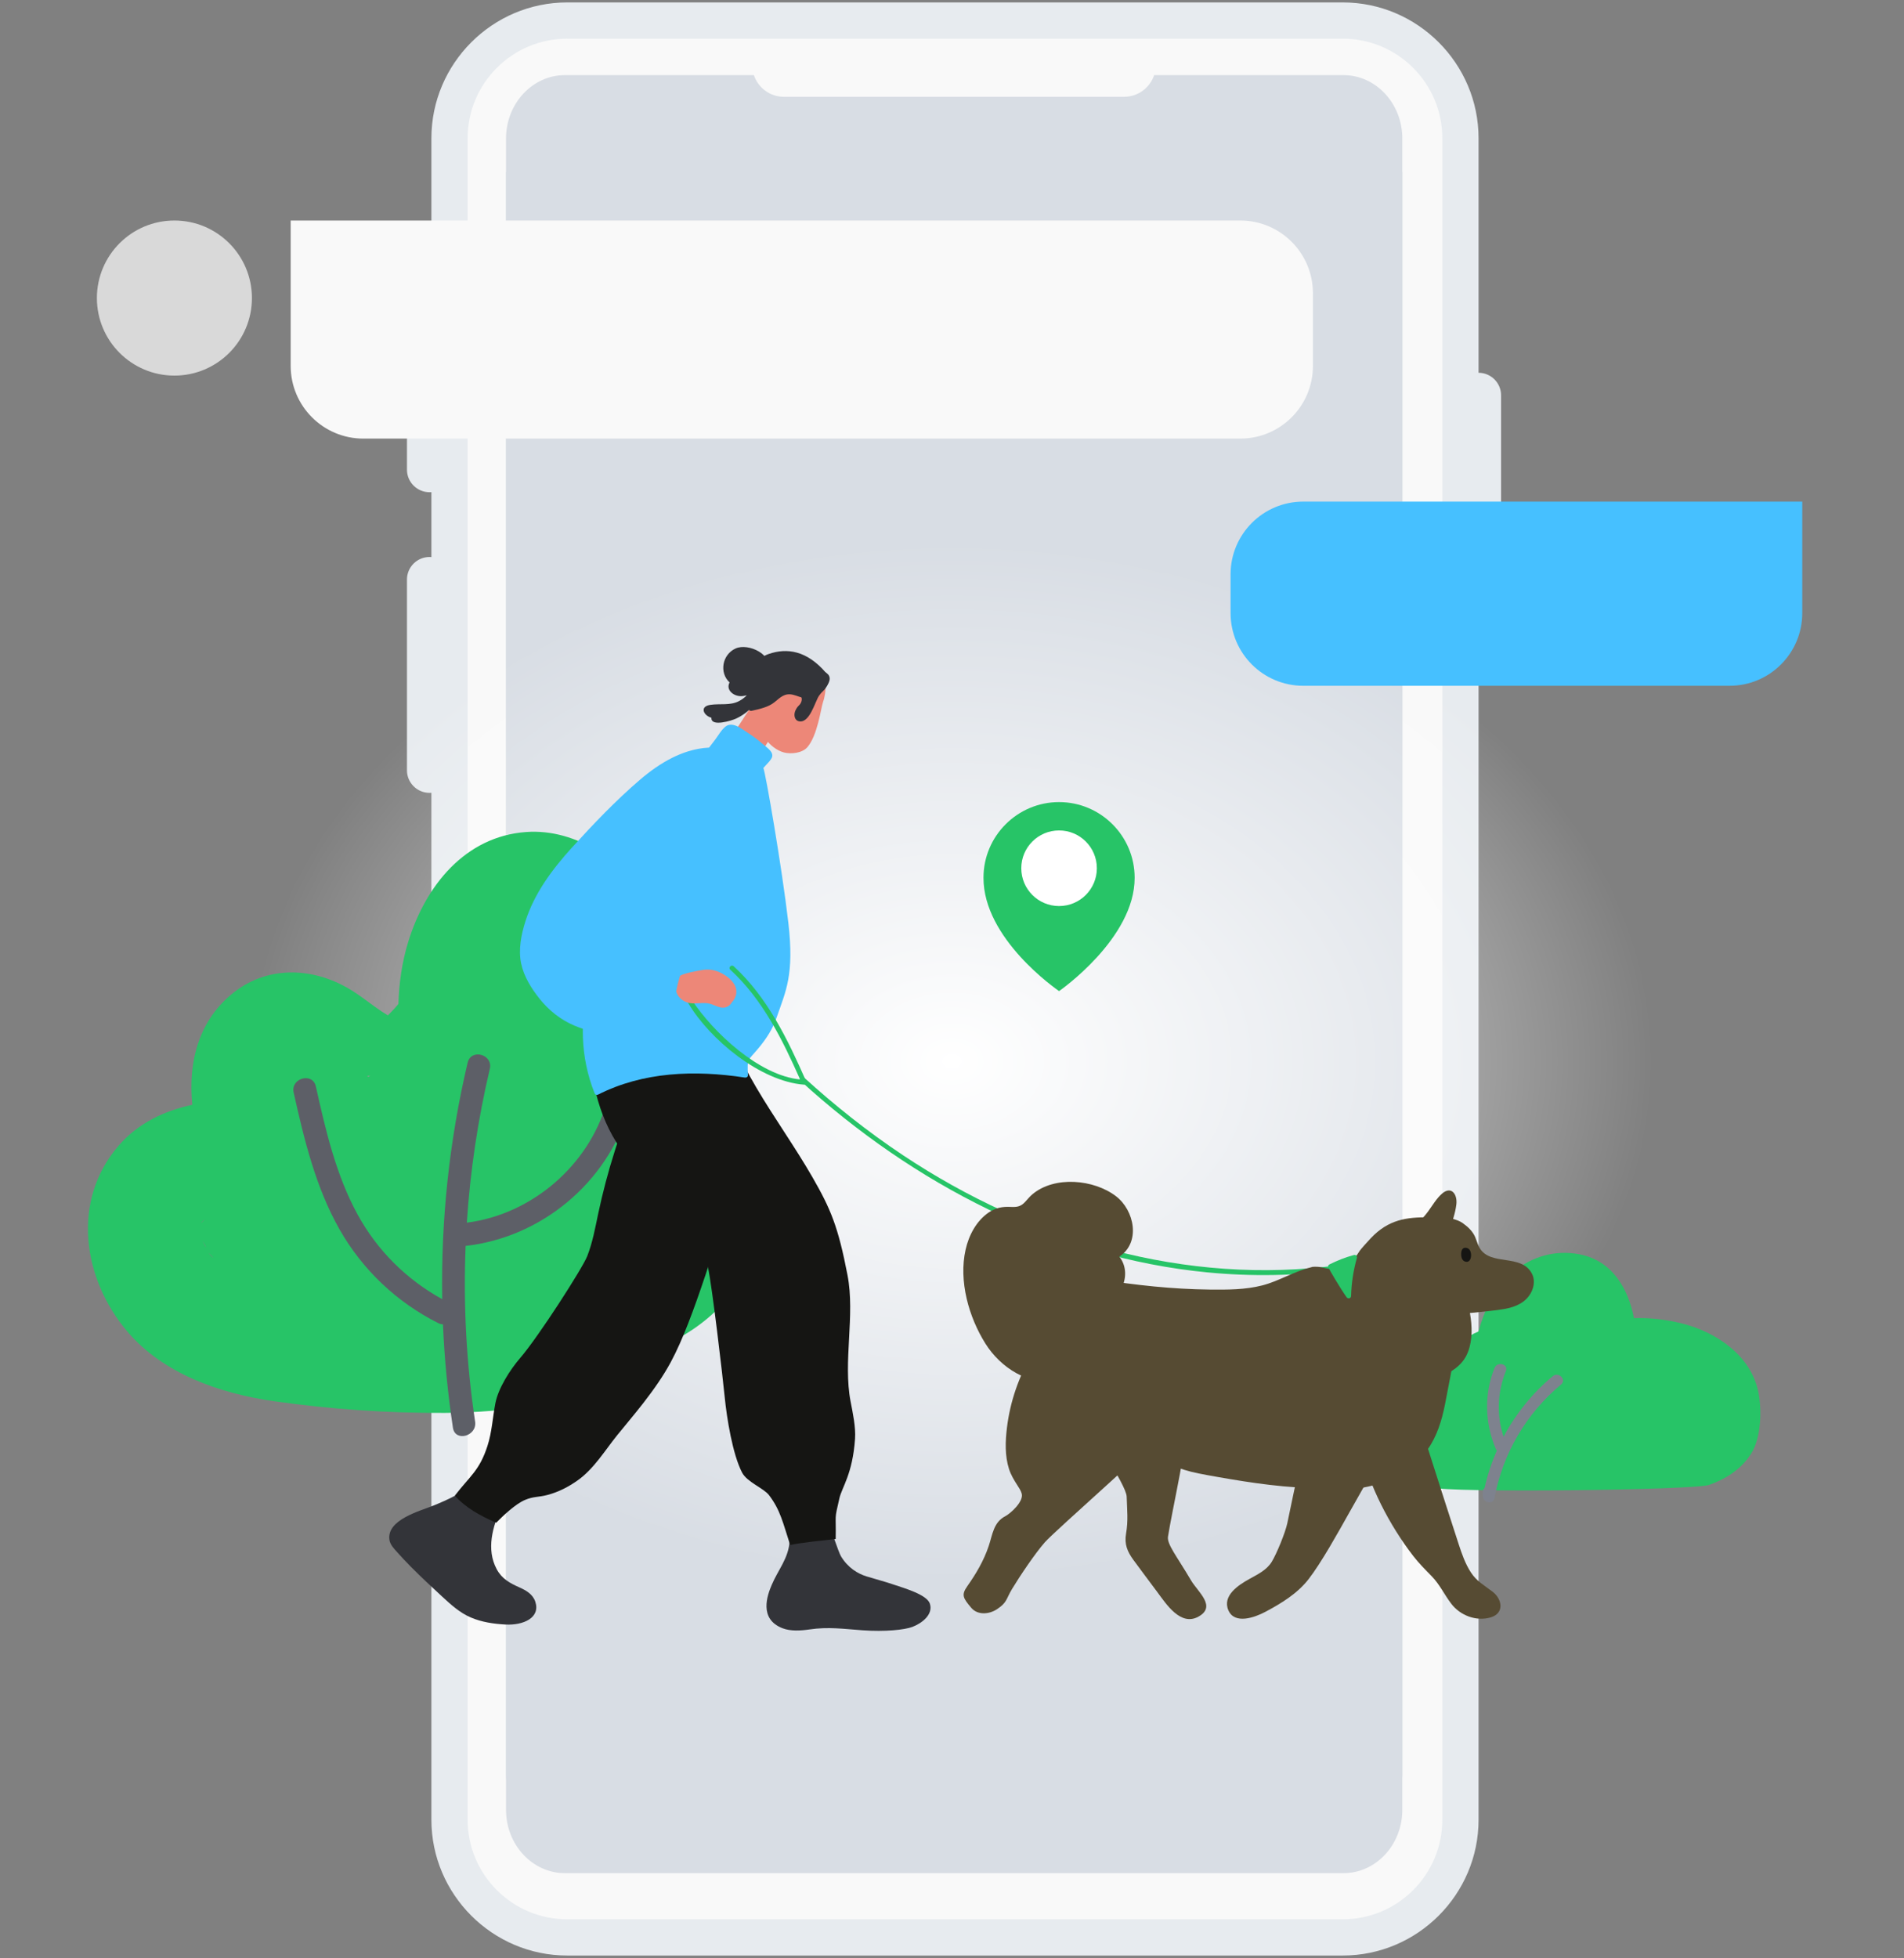 <svg width="393" height="404" viewBox="0 0 393 404" fill="none" xmlns="http://www.w3.org/2000/svg">
<rect x="0" y="0" width="393" height="404" fill="#808080" stroke="none"/>
<g clip-path="url(#clip0_3576_7208)">
<path fill-rule="evenodd" clip-rule="evenodd" d="M117.078 0.5H277.153C292.586 0.5 305.187 13.101 305.187 28.534V76.917C307.743 76.917 309.834 79.005 309.834 81.564V120.938C309.834 123.496 307.743 125.585 305.187 125.585V375.466C305.187 390.899 292.586 403.497 277.153 403.497H117.078C101.645 403.497 89.044 390.896 89.044 375.466V163.578C88.912 163.589 88.781 163.594 88.65 163.594C86.091 163.594 84 161.503 84 158.948V119.573C84 117.015 86.091 114.927 88.65 114.927C88.784 114.927 88.915 114.932 89.044 114.943V101.546C88.912 101.557 88.781 101.562 88.65 101.562C86.091 101.562 84 99.471 84 96.916V57.541C84 54.983 86.091 52.892 88.65 52.892C88.784 52.892 88.915 52.9 89.044 52.911V28.534C89.044 13.101 101.645 0.5 117.078 0.5Z" fill="#E7EBEF"/>
<path d="M117.078 7.977H277.153C288.499 7.977 297.708 17.186 297.708 28.532V375.466C297.708 386.812 288.499 396.021 277.153 396.021H117.078C105.733 396.021 96.523 386.812 96.523 375.466V28.535C96.523 17.189 105.733 7.979 117.078 7.979V7.977Z" fill="#F9F9F9"/>
<path d="M116.617 15.5H277.282C283.997 15.5 289.449 21.355 289.449 28.567V373.433C289.449 380.645 283.997 386.5 277.282 386.5H116.617C109.902 386.5 104.449 380.645 104.449 373.433V28.567C104.449 21.355 109.902 15.5 116.617 15.5Z" fill="#D8DDE4"/>
<path fill-rule="evenodd" clip-rule="evenodd" d="M233.523 11.605H145.112C144.51 11.605 144.016 11.91 144.016 12.279C144.016 12.651 144.508 12.953 145.112 12.953H233.52C234.121 12.953 234.613 12.648 234.613 12.279C234.613 11.907 234.121 11.602 233.52 11.602L233.523 11.605ZM240.045 11.605H248.718C249.319 11.605 249.811 11.91 249.811 12.279C249.811 12.651 249.319 12.953 248.718 12.953H240.045C239.444 12.953 238.952 12.648 238.952 12.279C238.952 11.907 239.444 11.602 240.045 11.602V11.605Z" fill="#F9F9F9"/>
<path fill-rule="evenodd" clip-rule="evenodd" d="M155.562 15.368H238.267C237.445 18.027 234.957 19.973 232.038 19.973H161.792C158.873 19.973 156.384 18.027 155.562 15.368Z" fill="#F9F9F9"/>
<path fill-rule="evenodd" clip-rule="evenodd" d="M289.448 35.5H104.448V365.943C104.448 366.817 104.532 367.673 104.692 368.5H289.204C289.364 367.673 289.448 366.817 289.448 365.943V35.5Z" fill="#D8DDE4"/>
</g>
<rect x="51" y="111.5" width="291" height="215" fill="url(#paint0_radial_3576_7208)"/>
<g clip-path="url(#clip1_3576_7208)">
<path d="M143.002 216.266C140.794 214.86 138.401 213.767 135.907 212.981C137.868 204.523 137.222 195.43 133.6 187.316C129.392 177.89 119.06 170.919 108.599 171.674C95.951 172.586 87.83 182.822 84.287 194.249C82.969 198.499 82.372 202.818 82.229 207.16C82.009 207.414 81.793 207.673 81.57 207.924C81.083 208.469 80.581 208.997 80.057 209.507C79.631 209.253 79.21 208.99 78.799 208.717C76.738 207.346 74.824 205.763 72.73 204.441C65.173 199.673 55.672 199.033 48.373 204.684C40.978 210.408 38.792 219.178 39.696 227.956C33.907 229.204 28.527 231.72 24.499 236.373C14.675 247.724 17.026 263.831 26.264 274.72C33.716 283.504 45.484 287.541 56.536 289.115C68.152 290.768 80.081 291.607 91.814 291.53C104.769 291.444 117.615 289.523 129.464 284.12C133.45 282.301 137.057 279.654 139.741 276.263C140.131 276.056 140.521 275.842 140.906 275.619C150.751 269.902 157.191 260.171 158.17 248.805C159.247 236.276 153.71 223.08 143.006 216.266H143.002ZM43.567 259.121C43.446 258.99 43.329 258.849 43.212 258.708C43.177 258.659 43.144 258.611 43.111 258.562C43.102 258.551 43.095 258.538 43.089 258.525C43.926 259.355 44.06 259.578 43.915 259.476C43.798 259.357 43.679 259.242 43.567 259.121ZM41.828 256.143C41.824 256.132 41.822 256.121 41.818 256.11C42.353 256.836 42.509 257.262 42.481 257.372C42.276 256.946 42.073 256.52 41.828 256.143ZM41.54 252.291C41.621 252.205 41.696 252.11 41.78 252.026C41.875 251.931 41.978 251.838 42.082 251.748C42.097 251.739 42.108 251.73 42.124 251.719C42.161 251.695 42.203 251.675 42.24 251.653C41.912 251.997 41.674 252.218 41.52 252.344C41.525 252.326 41.533 252.309 41.538 252.291H41.54ZM76.41 221.919C76.278 222.007 76.152 222.094 76.053 222.164C76.035 222.171 76.022 222.177 76.005 222.182C75.93 222.14 75.857 222.098 75.784 222.058C75.95 221.992 76.157 221.941 76.41 221.919Z" fill="#27C467"/>
<path d="M125.184 227.64C121.407 240.574 109.69 250.591 96.357 252.277C97.058 241.593 98.644 230.967 101.105 220.533C101.808 217.553 97.228 216.283 96.525 219.268C92.748 235.287 91.005 251.677 91.276 268.063C83.902 264.005 77.886 258.034 73.815 250.604C69.333 242.423 67.216 233.203 65.195 224.17C64.528 221.182 59.945 222.446 60.614 225.435C62.778 235.115 65.142 244.949 70.071 253.648C74.78 261.959 81.903 268.714 90.432 272.989C90.774 273.159 91.109 273.246 91.43 273.261C91.735 280.389 92.42 287.51 93.486 294.591C93.94 297.611 98.521 296.328 98.067 293.326C96.26 281.329 95.617 269.177 96.108 257.074C111.684 255.335 125.344 244.059 129.771 228.908C130.63 225.961 126.047 224.702 125.19 227.643L125.184 227.64Z" fill="#5D5F67"/>
<path d="M362.935 287.207C361.366 279.602 354.159 274.801 347.075 273.049C343.898 272.263 340.549 271.866 337.257 271.983C336.074 265.751 332.659 260.051 325.969 258.8C320.979 257.866 316.257 259.235 312.355 262.427C309.045 265.133 306.932 269.144 305.637 273.157C305.469 273.68 305.317 274.208 305.176 274.737C303.927 275.223 302.759 275.927 301.768 276.819C299.873 276.152 297.894 275.777 295.845 275.898C290.584 276.212 285.884 279.318 283.672 284.163C281.475 288.975 281.327 294.174 283.526 299.019C285.573 303.524 290.936 305.498 295.325 306.89C299.093 308.085 349.752 307.458 352.769 306.389C356.316 305.131 359.412 303.14 361.465 299.913C363.523 296.679 363.688 290.882 362.933 287.211L362.935 287.207Z" fill="#27C467"/>
<path d="M306.424 307.047C307.014 304.382 307.871 301.786 308.968 299.296C308.874 299.202 308.792 299.08 308.726 298.926C306.481 293.615 306.309 287.628 308.484 282.257C309.063 280.827 311.408 281.454 310.821 282.902C309.076 287.215 308.858 292.047 310.35 296.449C312.888 291.685 316.336 287.41 320.505 283.951C321.697 282.962 323.422 284.67 322.219 285.668C315.043 291.621 310.163 299.941 308.468 309.119C308.208 310.532 306.168 310.093 306.089 308.797C306.071 308.523 306.053 308.247 306.038 307.974C306.012 307.548 306.175 307.239 306.426 307.044L306.424 307.047Z" fill="#7E828E"/>
<path d="M191.932 330.887C191.307 328.986 186.497 327.655 184.251 326.889C182.465 326.28 180.631 325.819 178.827 325.256C177.102 324.717 175.026 323.525 173.581 321.112C173.072 320.265 171.208 314.706 171.069 314.084C170.084 314.106 169.687 314.13 168.702 314.166C166.845 314.232 164.979 314.314 163.126 314.479C163.124 315.656 163.084 316.828 162.994 317.991C162.709 321.631 160.669 323.781 159.285 327.03C158.402 329.103 156.562 334.03 161.502 335.957C163.172 336.608 165.316 336.472 167.076 336.211C171.001 335.631 174.081 336.103 178.036 336.385C182.685 336.719 186.724 336.291 188.31 335.69C190.3 334.94 192.666 333.123 191.93 330.887H191.932Z" fill="#333439"/>
<path d="M110.483 330.461C109.979 328.96 108.591 328.149 107.233 327.545C105.231 326.655 103.589 325.772 102.514 323.761C100.33 319.673 101.677 315 103.464 311.046C103.468 311.038 103.475 311.024 103.479 311.016C102.906 310.285 102.316 309.567 101.69 308.881C100.656 307.751 99.495 306.605 98.125 305.879C95.6 307.976 92.465 309.437 89.437 310.667C86.718 311.77 79.72 313.574 80.388 317.757C80.544 318.746 81.309 319.516 81.944 320.231C82.867 321.276 83.829 322.284 84.808 323.275C86.908 325.401 89.1 327.432 91.294 329.458C93.079 331.105 94.906 332.767 97.164 333.736C99.434 334.71 101.908 335.067 104.347 335.198C107.978 335.394 111.612 333.825 110.483 330.463V330.461Z" fill="#333439"/>
<path d="M146.131 261.499C145.96 262.031 145.786 262.563 145.607 263.095C143.258 270.095 140.973 276.368 138.464 281.037C135.337 286.855 130.4 292.407 127.412 296.109C124.845 299.292 122.613 303.042 119.262 305.431C117.362 306.784 115.276 307.857 113.017 308.455C111.125 308.96 110.142 308.731 108.324 309.506C106.438 310.311 103.924 312.656 102.413 314.194C99.216 312.799 96.12 311.139 93.881 308.598C97.078 304.466 98.956 303.437 100.606 298.38C101.547 295.489 101.681 292.469 102.256 289.504C102.858 286.427 105.275 282.633 107.322 280.26C111.169 275.798 120.253 261.636 121.212 259.185C122.3 256.398 122.84 253.442 123.452 250.526C124.387 246.1 125.541 241.736 126.91 237.434C127.035 237.041 127.163 236.646 127.291 236.253C127.826 234.628 128.386 233.014 128.978 231.412C132.887 230.686 136.888 230.074 140.863 230.487C145.4 230.957 147.608 231.478 150.496 234.986C152.204 237.058 150.007 249.431 146.127 261.499H146.131Z" fill="#151513"/>
<path d="M173.252 309.177C172.155 313.917 172.589 312.005 172.492 317.55C169.943 317.841 165.605 318.254 163.095 318.786C161.603 314.223 161.103 311.625 158.739 308.511C157.642 307.065 154.2 305.815 153.176 303.853C151.219 300.098 150.016 292.611 149.597 288.381C149.172 284.066 147 265.418 146.131 261.499C145.261 257.568 129.434 239.242 127.211 235.684C122.752 228.545 121.452 219.982 121.597 211.674C130.285 208.546 139.206 206.133 148.286 204.46C150.402 218.779 160.599 230.565 167.687 242.884C171.452 249.427 173.001 253.087 174.931 263.098C176.538 271.422 173.975 280.914 175.568 289.185C176.024 291.556 176.654 294.452 176.487 296.867C175.98 304.18 173.794 306.82 173.248 309.177H173.252Z" fill="#151513"/>
<path d="M149.505 154.27C149.225 154.839 149.295 155.256 149.707 155.523C150.058 155.96 150.644 156.329 151.078 156.68C152.268 157.636 153.513 158.519 154.804 159.324C155.771 157.623 156.76 155.938 157.776 154.263C159.446 151.506 161.165 148.775 162.894 146.054C162.872 146.016 162.864 145.97 162.879 145.921C163.079 145.201 163.599 144.824 163.963 144.206C164.271 143.681 164.102 143.164 163.818 142.67C163.621 142.33 163.366 142.003 163.172 141.689C162.346 140.341 161.519 138.99 160.695 137.646C160.083 138.226 159.536 138.893 159.03 139.599C158.084 140.919 157.276 142.38 156.417 143.692C155.769 144.681 155.125 145.669 154.478 146.658C153.744 147.784 153.006 148.91 152.27 150.036C151.578 151.095 150.886 152.155 150.196 153.212C150.027 153.47 149.817 153.729 149.679 154.005C149.619 154.095 149.562 154.181 149.507 154.27H149.505Z" fill="#ED8778"/>
<path d="M155.163 142.286C155.209 142.535 155.273 142.782 155.348 143.03C155.632 143.966 156.123 144.824 156.729 145.621C156.976 145.952 157.245 146.275 157.527 146.586C157.509 146.965 157.501 147.345 157.496 147.72C157.485 149.356 157.196 151.14 158.113 152.552C158.875 153.725 160.387 154.886 161.775 155.248C163.256 155.641 165.569 155.409 166.642 154.179C168.746 151.767 169.462 146.065 169.83 145.032C170.218 143.948 170.48 142.462 170.381 141.164C170.381 141.096 170.381 141.025 170.377 140.957C170.361 140.535 170.302 140.118 170.181 139.701C169.868 138.619 169.125 137.712 168.262 136.981C165.036 134.26 159.074 133.564 156.302 137.213C155.191 138.674 154.828 140.518 155.165 142.288L155.163 142.286Z" fill="#ED8778"/>
<path d="M170.514 138.854C166.567 134.222 162.445 133.631 158.653 134.944C154.151 136.503 154.517 142.297 154.504 146.187C154.504 146.524 154.821 146.736 155.134 146.668C156.727 146.315 158.62 145.915 159.904 144.855C161.081 143.884 161.967 142.953 163.679 143.35C164.536 143.549 165.314 143.979 166.204 144.048C169.141 144.268 172.32 140.975 170.516 138.856L170.514 138.854Z" fill="#333439"/>
<path d="M151.847 133.796C149.04 135.068 148.425 138.803 150.589 140.811C149.723 142.421 151.572 143.836 153.295 143.624C153.577 143.588 153.861 143.531 154.143 143.458C153.687 143.933 153.156 144.343 152.545 144.659C150.655 145.637 148.597 145.125 146.583 145.443C144.32 145.8 145.261 147.683 146.843 148.094C146.693 150.06 151.063 148.67 151.904 148.283C154.546 147.069 156.567 144.847 157.38 142.041C157.43 141.862 157.386 141.714 157.294 141.608C157.959 140.869 158.395 139.959 158.42 138.911C158.422 138.796 158.391 138.701 158.34 138.628C158.384 138.582 158.424 138.525 158.45 138.456C159.81 135.094 154.442 132.624 151.847 133.798V133.796Z" fill="#333439"/>
<path d="M170.148 138.596C167.883 137.463 165.386 139.982 164.576 141.863C164.571 141.863 164.567 141.86 164.565 141.858C163.961 141.637 163.701 142.602 164.3 142.821C165.276 143.178 165.911 144.138 165.159 145.266C165.018 145.478 164.774 145.648 164.62 145.86C164.338 146.244 164.078 146.703 164.007 147.182C163.91 147.834 164.115 148.617 164.833 148.807C167.087 149.403 168.209 144.82 169.031 143.589C169.917 142.262 172.84 139.94 170.148 138.593V138.596Z" fill="#333439"/>
<path d="M162.723 190.43C161.409 179.002 157.966 159.184 157.56 158.458C157.719 158.246 158.622 157.343 158.783 157.127C159.197 156.564 159.576 156.182 159.338 155.473C159.1 154.754 157.961 153.97 157.415 153.493C156.474 152.674 155.471 151.924 154.423 151.248C153.193 150.46 151.217 148.783 149.762 149.908C148.916 150.56 148.271 151.747 147.634 152.586C147.209 153.142 146.788 153.696 146.363 154.253C144.851 154.325 143.384 154.608 141.969 155.052C140.887 155.387 139.83 155.824 138.805 156.332C136.375 157.533 134.116 159.157 132.043 160.934C127.075 165.193 122.459 170.04 118.058 174.879C114.007 179.338 110.292 184.309 108.443 190.121C107.573 192.856 106.969 195.937 107.564 198.792C108.119 201.467 109.684 203.975 111.374 206.085C113.297 208.484 115.703 210.407 118.541 211.614C119.118 211.862 119.711 212.076 120.304 212.285C120.302 212.533 120.297 212.782 120.297 213.027C120.297 213.367 120.304 213.705 120.317 214.045C120.443 217.965 121.247 221.857 122.719 225.554C122.842 225.863 123.137 226.011 123.45 225.854C132.775 221.131 143.412 220.757 153.744 222.34C154.046 222.387 154.392 222.214 154.374 221.857C154.209 218.237 154.31 218.985 156.586 216.241C158.19 214.305 159.479 212.338 160.303 209.946C162.194 204.467 163.963 201.187 162.725 190.43H162.723Z" fill="#46C0FF"/>
<path d="M166.373 223.053C162.588 214.482 158.446 205.811 151.441 199.377C150.97 198.944 150.262 199.648 150.736 200.083C157.454 206.253 161.493 214.506 165.146 222.729C156.716 221.928 147.206 213.025 142.8 206.33C142.449 205.798 141.766 206.485 142.095 207.036C146.521 214.489 156.934 223.115 165.944 223.804C166.36 223.835 166.512 223.365 166.373 223.053Z" fill="#27C467"/>
<path d="M276.545 261.022C244.793 265.388 212.778 255.934 186.351 238.337C179.131 233.529 172.321 228.125 165.909 222.282C165.433 221.849 164.781 222.602 165.254 223.035C188.524 244.246 217.632 259.495 249.244 262.539C258.357 263.415 267.543 263.265 276.614 262.018C277.246 261.932 277.182 260.934 276.545 261.022Z" fill="#27C467"/>
<path d="M301.445 274.668C301.315 274.728 301.183 274.774 301.053 274.825C300.557 277.522 300.07 280.222 299.568 282.917C299.568 282.935 299.566 282.951 299.561 282.968C299.497 283.295 299.438 283.624 299.378 283.95C299.013 285.897 298.64 287.844 298.257 289.787C297.583 293.164 296.589 296.347 294.688 299.054C293.963 300.084 293.108 301.047 292.088 301.925C289.461 304.184 286.469 305.665 283.296 306.51C282.681 306.676 282.058 306.817 281.43 306.932C278.222 307.534 274.877 307.534 271.59 307.064C270.184 306.866 268.789 306.579 267.421 306.219C267.238 306.172 267.055 306.122 266.872 306.073C262.448 304.841 258.244 302.932 254.12 300.93C253.044 300.407 250.211 299.698 250.25 298.124C250.268 297.522 250.779 297.034 251.134 296.603C251.854 295.736 252.601 294.89 253.362 294.058C259.236 287.643 266.251 282.16 273.969 278.141C276.955 276.587 280.123 275.262 283.424 274.58C284.032 274.454 284.642 274.35 285.262 274.273H285.266C285.72 274.214 286.178 274.167 286.636 274.136C291.083 273.836 295.86 275.598 300.169 274.11C300.275 273.531 300.385 272.951 300.491 272.373C300.61 271.741 301.571 272.011 301.454 272.64C301.383 273.015 301.315 273.392 301.245 273.768C301.67 273.845 301.921 274.456 301.443 274.668H301.445Z" fill="#564B33"/>
<path d="M308.084 328.428C306.407 327.134 304.792 326.28 303.598 324.437C302.425 322.631 301.718 320.574 301.055 318.539C297.624 308.025 294.3 297.478 290.926 286.946C291.003 286.944 291.08 286.942 291.155 286.94C291.797 286.929 291.799 285.931 291.155 285.942C290.948 285.946 290.739 285.953 290.53 285.964C290.323 285.794 289.996 285.834 289.82 286.013C287.317 286.227 284.7 286.971 282.981 288.843C280.427 291.624 279.965 295.586 280.753 298.827C282.657 306.643 286.694 314.541 291.669 321.013C292.834 322.53 294.172 323.856 295.505 325.223C297.199 326.96 298.116 329.031 299.566 330.927C301.412 333.342 304.741 334.613 307.709 333.717C310.54 332.863 310.089 329.973 308.086 328.428H308.084Z" fill="#564B33"/>
<path d="M285.123 300.303C283.913 302.528 282.668 304.738 281.419 306.943C281.214 307.305 281.007 307.669 280.802 308.031C279.991 309.46 279.181 310.886 278.379 312.316C276.25 316.106 272.758 322.413 270.087 325.854C267.772 328.832 264.392 330.874 261.104 332.618C259.031 333.712 254.831 335.26 253.54 332.245C252.249 329.223 255.673 327.024 257.854 325.812C259.544 324.87 261.437 323.982 262.49 322.269C263.519 320.596 265.315 316.183 265.709 314.298C266.137 312.243 266.555 310.184 267 308.126C267.071 307.798 267.139 307.469 267.212 307.137C268.397 301.754 269.79 296.427 272.004 291.363C271.839 291.394 271.672 291.423 271.506 291.46C270.903 291.593 270.647 290.666 271.251 290.531C271.658 290.441 272.07 290.372 272.482 290.315C272.54 290.196 272.593 290.068 272.648 289.948C272.877 289.465 273.518 289.759 273.527 290.204C276.523 289.986 279.531 290.606 282.201 292.079C283.607 292.851 285.473 294.019 286.097 295.575C286.745 297.202 285.892 298.888 285.121 300.299L285.123 300.303Z" fill="#564B33"/>
<path d="M297.624 246.308C296.496 247.297 295.707 248.678 294.831 249.879C293.555 251.625 292.079 253.012 290.184 254.069C289.624 254.382 290.126 255.243 290.686 254.93C290.922 254.8 291.151 254.661 291.378 254.519C291.801 256.345 295.639 255.537 296.842 255.354C298.021 255.173 298.616 255.067 299.061 253.95C299.713 252.312 300.403 250.252 300.606 248.497C300.846 246.416 299.561 244.608 297.622 246.31L297.624 246.308Z" fill="#564B33"/>
<path d="M316.177 262.753C314.009 258.654 307.696 261.265 305.44 257.553C304.876 256.621 304.72 255.5 304.129 254.568C303.673 253.855 303.08 253.244 302.402 252.738C302.364 252.712 302.329 252.685 302.289 252.659C301.741 252.175 301.066 251.853 300.344 251.637C299.458 251.308 298.519 251.114 297.581 251.041C296.691 250.97 295.825 251.023 294.987 251.171C290.321 251.14 286.628 251.606 282.948 255.475C282.347 256.111 280.855 257.771 280.666 258.071C279.932 259.228 279.401 260.005 278.16 260.643C277.277 261.098 276.321 261.694 275.316 261.813C274.168 261.95 273.016 261.424 271.87 261.38C271.555 261.367 271.244 261.374 270.936 261.396C270.742 261.451 270.559 261.502 270.394 261.544C266.968 262.404 263.967 264.343 260.556 265.221C257.019 266.133 253.296 266.12 249.667 266.082C241.979 265.998 234.404 265.17 226.818 263.963C224.057 263.524 221.052 263.177 218.489 264.559C216.432 265.667 215.083 267.768 214.508 269.998C212.981 275.934 221.834 282.951 224.923 287.715C228.283 292.895 232.487 297.507 238.009 300.394C243.718 303.383 245.046 303.648 251.333 304.751C258.5 306.016 265.745 307.08 273.038 307.074C276.479 307.069 279.727 306.725 282.402 304.363C284.81 302.237 286.769 299.39 288.358 296.615C290.369 293.105 291.808 289.302 292.647 285.366C294.066 285.174 295.501 284.657 296.693 284.245C299.41 283.306 301.926 281.77 302.999 278.971C303.955 276.49 303.885 273.614 303.404 270.918C305.612 270.722 307.818 270.492 309.999 270.172C312.092 269.87 314.243 269.188 315.562 267.429C316.563 266.095 316.983 264.285 316.177 262.753Z" fill="#564B33"/>
<path d="M246.727 284.788C246.401 281.854 243.94 279.742 241.748 278.06C239.071 276.007 236.138 274.307 233.027 273.005C230.083 271.771 226.432 270.987 224.808 267.939C224.703 267.742 224.531 267.676 224.363 267.696C224.247 267.458 223.982 267.312 223.709 267.513C215.021 273.923 209.147 283.817 207.843 294.571C207.501 297.383 207.393 300.355 208.261 303.09C208.651 304.312 209.281 305.352 209.967 306.425C210.315 306.97 210.694 307.524 210.881 308.149C211.375 309.811 208.546 312.308 207.464 312.868C205.069 314.109 204.859 316.667 204.075 319.003C203.057 322.034 201.488 324.685 199.662 327.281C198.379 329.102 198.774 329.729 200.472 331.746C201.799 333.32 204.183 333.09 205.756 332.055C207.92 330.629 207.6 330.013 208.9 327.852C210.465 325.254 213.637 320.535 215.647 318.246C217.837 315.745 239.366 297.006 243.592 292.015C245.304 289.993 247.04 287.583 246.727 284.786V284.788Z" fill="#564B33"/>
<path d="M247.366 333.571C243.695 335.604 240.732 330.993 238.927 328.567C237.266 326.335 235.589 324.114 233.946 321.872C232.674 320.132 232.055 318.605 232.427 316.435C232.899 313.7 232.637 311.627 232.553 308.806C232.535 308.183 232.024 306.996 231.242 305.519C231.09 305.232 230.929 304.941 230.757 304.634C227.884 299.491 222.565 291.891 222.508 291.798C222.175 291.246 226.619 281.028 227.955 279.695C229.166 278.481 230.748 277.64 232.405 277.216C236.076 276.284 239.956 277.401 242.298 280.441C244.68 283.529 245.185 287.648 245.257 291.429C245.361 296.749 241.884 311.83 241.082 317.064C240.842 318.638 242.904 321.106 245.848 326.103C247.256 328.492 251.169 331.467 247.366 333.569V333.571Z" fill="#564B33"/>
<path d="M231.031 259.29C232.355 260.937 232.569 263.193 231.765 265.175C230.63 267.97 227.556 268.336 226.012 270.683C223.872 273.927 225.362 280.627 221.79 282.942C221.772 283.075 221.706 283.205 221.565 283.298C218.009 285.598 214.114 285.395 210.69 283.79C210.388 283.653 210.088 283.501 209.793 283.335C207.208 281.914 204.95 279.709 203.401 277.236C199.95 271.744 197.864 264.323 199.3 257.875C199.957 254.911 201.519 251.92 204.075 250.176C205.516 249.191 206.944 248.937 208.651 249.028C210 249.094 210.758 248.935 211.681 247.9C212.15 247.377 212.584 246.851 213.126 246.399C217.703 242.582 225.763 243.337 230.319 246.801C234.168 249.721 235.497 256.37 231.033 259.288L231.031 259.29Z" fill="#564B33"/>
<path d="M279.463 258.952C277.696 259.431 276.017 260.082 274.384 260.91C274.089 261.06 274.082 261.36 274.219 261.577C274.212 261.665 276.609 265.795 277.947 267.658C278.227 268.049 278.861 267.93 278.874 267.407C278.945 264.736 279.346 262.133 280.073 259.564C280.177 259.195 279.824 258.851 279.46 258.95L279.463 258.952Z" fill="#27C467"/>
<path d="M302.624 257.462C301.947 257.374 301.626 257.866 301.595 258.663C301.571 259.35 301.751 260.211 302.569 260.347C303.342 260.478 303.629 259.687 303.642 259.061C303.657 258.372 303.41 257.564 302.622 257.462H302.624Z" fill="#151513"/>
<path d="M151.084 206.782C151.518 206.358 151.827 205.725 151.93 205.219C152.287 203.478 151.018 202.111 149.663 201.235C148.231 200.308 146.742 199.86 145.052 200.133C141.191 200.762 140.33 201.325 140.358 201.374C140.037 202.403 139.779 203.447 139.583 204.508C139.572 204.504 139.669 205.098 140.116 205.652C140.299 205.877 140.51 206.082 140.74 206.259C141.193 206.608 141.725 206.844 142.286 206.954C143.699 207.232 145.148 206.731 146.55 207.113C147.623 207.405 148.674 208.186 149.831 207.828C150.388 207.656 150.818 207.268 151.082 206.782H151.084Z" fill="#ED8778"/>
<path d="M218.6 204.5C218.6 204.5 234.257 193.658 234.2 181.1C234.2 172.499 227.202 165.5 218.6 165.5C209.999 165.5 203 172.499 203 181.09C202.944 193.658 218.007 204.079 218.6 204.5Z" fill="#27C467"/>
<path d="M218.6 186.95C222.908 186.95 226.4 183.457 226.4 179.15C226.4 174.842 222.908 171.35 218.6 171.35C214.292 171.35 210.8 174.842 210.8 179.15C210.8 183.457 214.292 186.95 218.6 186.95Z" fill="white"/>
</g>
<circle cx="36" cy="61.5" r="16" fill="#D9D9D9"/>
<path d="M60 45.5H256C264.284 45.5 271 52.216 271 60.5V75.5C271 83.784 264.284 90.5 256 90.5H75C66.716 90.5 60 83.784 60 75.5V45.5Z" fill="#F9F9F9"/>
<path d="M254 118.5C254 110.216 260.716 103.5 269 103.5H372V126.5C372 134.784 365.284 141.5 357 141.5H269C260.716 141.5 254 134.784 254 126.5V118.5Z" fill="#46C0FF"/>
<defs>
<radialGradient id="paint0_radial_3576_7208" cx="0" cy="0" r="1" gradientUnits="userSpaceOnUse" gradientTransform="translate(196.5 219) rotate(90) scale(107.5 145.5)">
<stop stop-color="white"/>
<stop offset="1" stop-color="white" stop-opacity="0"/>
</radialGradient>
<clipPath id="clip0_3576_7208">
<rect width="225.834" height="403" fill="white" transform="translate(84 0.5)"/>
</clipPath>
<clipPath id="clip1_3576_7208">
<rect width="359" height="203" fill="white" transform="translate(17 133.5)"/>
</clipPath>
</defs>
</svg>
